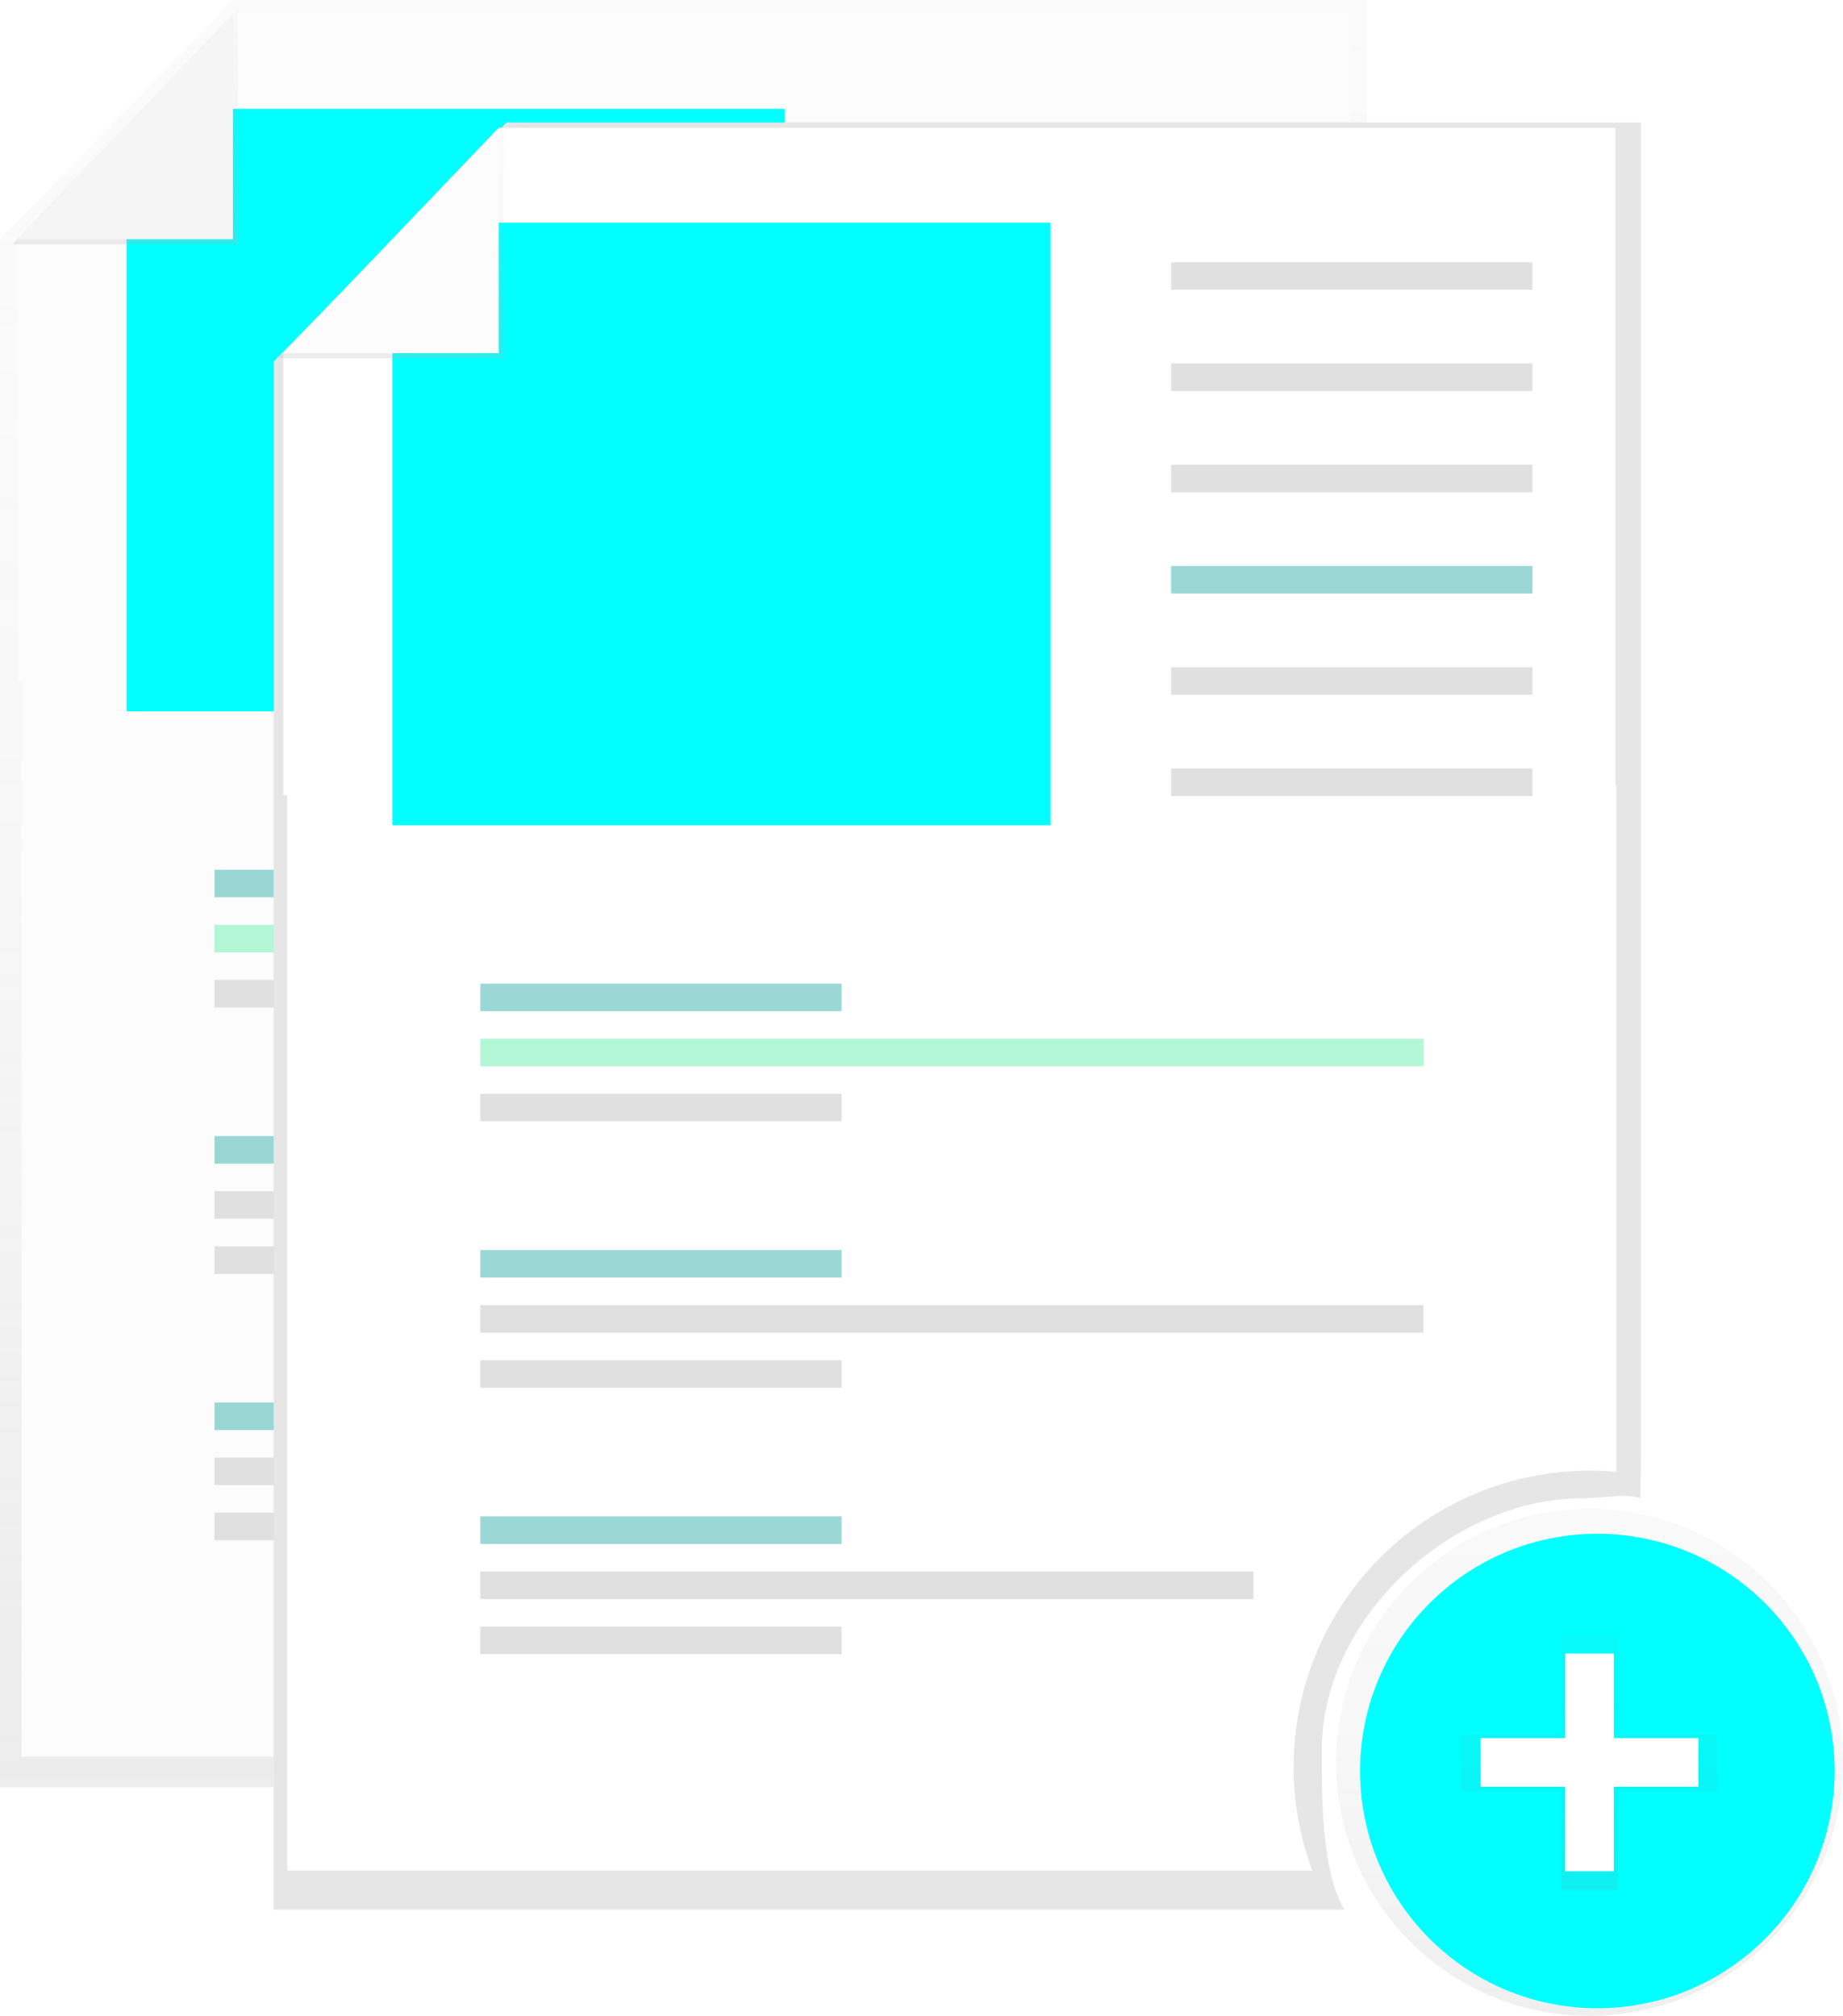 <?xml version="1.0" encoding="UTF-8" standalone="no"?>
<svg
   xmlns:dc="http://purl.org/dc/elements/1.1/"
   xmlns:cc="http://creativecommons.org/ns#"
   xmlns:rdf="http://www.w3.org/1999/02/22-rdf-syntax-ns#"
   xmlns:svg="http://www.w3.org/2000/svg"
   xmlns="http://www.w3.org/2000/svg"
   xmlns:xlink="http://www.w3.org/1999/xlink"
   xmlns:sodipodi="http://sodipodi.sourceforge.net/DTD/sodipodi-0.dtd"
   xmlns:inkscape="http://www.inkscape.org/namespaces/inkscape"
   id="72abf1fc-af5c-4a12-adab-83afeedac95e"
   data-name="Layer 1"
   width="728"
   height="796.38"
   viewBox="0 0 728 796.38"
   version="1.1"
   sodipodi:docname="files.svg"
   inkscape:version="0.92.3 (2405546, 2018-03-11)">
  <sodipodi:namedview
     pagecolor="#ffffff"
     bordercolor="#666666"
     borderopacity="1"
     objecttolerance="10"
     gridtolerance="10"
     guidetolerance="10"
     inkscape:pageopacity="0"
     inkscape:pageshadow="2"
     inkscape:window-width="1920"
     inkscape:window-height="1017"
     id="namedview123"
     showgrid="false"
     inkscape:zoom="0.97005355"
     inkscape:cx="364"
     inkscape:cy="398.19"
     inkscape:window-x="-8"
     inkscape:window-y="-8"
     inkscape:window-maximized="1"
     inkscape:current-layer="72abf1fc-af5c-4a12-adab-83afeedac95e" />
  <defs
     id="defs20">
    <linearGradient
       id="44dab5fe-2df9-47ba-adb2-140775afca0e"
       x1="506"
       y1="757.81"
       x2="506"
       y2="51.81"
       gradientUnits="userSpaceOnUse">
      <stop
         offset="0"
         stop-color="#b3b3b3"
         stop-opacity="0.25"
         id="stop2" />
      <stop
         offset="0.54"
         stop-color="#b3b3b3"
         stop-opacity="0.1"
         id="stop4" />
      <stop
         offset="1"
         stop-color="#b3b3b3"
         stop-opacity="0.05"
         id="stop6" />
    </linearGradient>
    <linearGradient
       id="b071ddd1-33a6-4512-b8b6-1cee124e019a"
       x1="49.46"
       y1="96.5"
       x2="49.46"
       y2="3.5"
       xlink:href="#44dab5fe-2df9-47ba-adb2-140775afca0e" />
    <linearGradient
       id="d200849e-56d5-45c5-85eb-e9070e3330a6"
       x1="627.87"
       y1="796.38"
       x2="627.87"
       y2="596.12"
       gradientUnits="userSpaceOnUse">
      <stop
         offset="0"
         stop-color="gray"
         stop-opacity="0.25"
         id="stop10" />
      <stop
         offset="0.54"
         stop-color="gray"
         stop-opacity="0.12"
         id="stop12" />
      <stop
         offset="1"
         stop-color="gray"
         stop-opacity="0.1"
         id="stop14" />
    </linearGradient>
    <linearGradient
       id="39846f9a-c4dd-4a41-91c8-743bb7d77e65"
       x1="627.87"
       y1="746.82"
       x2="627.87"
       y2="645.68"
       xlink:href="#d200849e-56d5-45c5-85eb-e9070e3330a6" />
    <linearGradient
       id="af8f0828-33b7-4bd6-b50f-ae3d37501acf"
       x1="611"
       y1="802.81"
       x2="611"
       y2="96.81"
       xlink:href="#44dab5fe-2df9-47ba-adb2-140775afca0e" />
    <linearGradient
       id="152252ce-949a-4e00-886c-6a46b2444b40"
       x1="154.46"
       y1="141.5"
       x2="154.46"
       y2="48.5"
       xlink:href="#44dab5fe-2df9-47ba-adb2-140775afca0e" />
    <filter
       style="color-interpolation-filters:sRGB"
       inkscape:label="Drop Shadow"
       id="filter942">
      <feFlood
         flood-opacity="0.498"
         flood-color="rgb(0,0,0)"
         result="flood"
         id="feFlood932" />
      <feComposite
         in="flood"
         in2="SourceGraphic"
         operator="in"
         result="composite1"
         id="feComposite934" />
      <feGaussianBlur
         in="composite1"
         stdDeviation="9.9"
         result="blur"
         id="feGaussianBlur936" />
      <feOffset
         dx="3.1"
         dy="3.4"
         result="offset"
         id="feOffset938" />
      <feComposite
         in="SourceGraphic"
         in2="offset"
         operator="over"
         result="composite2"
         id="feComposite940" />
    </filter>
    <filter
       style="color-interpolation-filters:sRGB"
       inkscape:label="Drop Shadow"
       id="filter954">
      <feFlood
         flood-opacity="0.498"
         flood-color="rgb(0,0,0)"
         result="flood"
         id="feFlood944" />
      <feComposite
         in="flood"
         in2="SourceGraphic"
         operator="in"
         result="composite1"
         id="feComposite946" />
      <feGaussianBlur
         in="composite1"
         stdDeviation="9.9"
         result="blur"
         id="feGaussianBlur948" />
      <feOffset
         dx="3.1"
         dy="3.4"
         result="offset"
         id="feOffset950" />
      <feComposite
         in="SourceGraphic"
         in2="offset"
         operator="over"
         result="composite2"
         id="feComposite952" />
    </filter>
  </defs>
  <title
     id="title22">add file2</title>
  <path
     d="M650,694.81c0-51.76,51.11-99.48,102.87-99.48,7.93,0,15.62-2,23-.16.1-2.26.16-15.54.16-17.82V51.81H328l-92,94.5v611.5H659C649.9,743.37,650,713.15,650,694.81Z"
     transform="translate(-236 -51.81)"
     fill="url(#44dab5fe-2df9-47ba-adb2-140775afca0e)"
     id="path24" />
  <path
     d="M642,704.81a117,117,0,0,1,117-117c3.53,0,7,.17,10.48.47V317h-525V745.81H649.39A116.74,116.74,0,0,1,642,704.81Z"
     transform="translate(-236 -51.81)"
     fill="#fcfcfc"
     id="path26" />
  <polygon
     points="533.09 269.19 6.91 269.19 6.91 94.5 92 5.5 533.09 5.5 533.09 269.19"
     fill="#fcfcfc"
     id="polygon28" />
  <rect
     x="357.59"
     y="58.59"
     width="142.73"
     height="10.89"
     fill="#e0e0e0"
     id="rect30" />
  <rect
     x="357.59"
     y="98.59"
     width="142.73"
     height="10.89"
     fill="#e0e0e0"
     id="rect32" />
  <rect
     x="357.59"
     y="138.59"
     width="142.73"
     height="10.89"
     fill="#e0e0e0"
     id="rect34" />
  <rect
     x="357.59"
     y="178.59"
     width="142.73"
     height="10.89"
     fill="#38b2ac"
     opacity="0.5"
     id="rect36" />
  <rect
     x="357.59"
     y="218.59"
     width="142.73"
     height="10.89"
     fill="#e0e0e0"
     id="rect38" />
  <rect
     x="357.59"
     y="258.59"
     width="142.73"
     height="10.89"
     fill="#e0e0e0"
     id="rect40" />
  <rect
     x="84.72"
     y="343.59"
     width="142.73"
     height="10.89"
     fill="#38b2ac"
     opacity="0.5"
     id="rect42" />
  <rect
     x="84.72"
     y="387.13"
     width="142.73"
     height="10.89"
     fill="#e0e0e0"
     id="rect44" />
  <rect
     x="84.72"
     y="365.36"
     width="372.56"
     height="10.89"
     fill="#69f0ae"
     opacity="0.5"
     id="rect46" />
  <rect
     x="84.72"
     y="448.82"
     width="142.73"
     height="10.89"
     fill="#38b2ac"
     opacity="0.5"
     id="rect48" />
  <rect
     x="84.72"
     y="492.37"
     width="142.73"
     height="10.89"
     fill="#e0e0e0"
     id="rect50" />
  <rect
     x="84.72"
     y="470.59"
     width="372.56"
     height="10.89"
     fill="#e0e0e0"
     id="rect52" />
  <rect
     x="84.72"
     y="554.06"
     width="142.73"
     height="10.89"
     fill="#38b2ac"
     opacity="0.5"
     id="rect54" />
  <rect
     x="84.72"
     y="597.6"
     width="142.73"
     height="10.89"
     fill="#e0e0e0"
     id="rect56" />
  <rect
     x="84.72"
     y="575.83"
     width="305.41"
     height="10.89"
     fill="#e0e0e0"
     id="rect58" />
  <polygon
     points="310 281 50 281 50 54 59 43 79.75 43 310 43 310 281"
     fill="#38b2ac"
     id="polygon60"
     style="fill:#00ffff" />
  <polygon
     points="4.91 96.5 94 96.5 94 3.5 4.91 96.5"
     fill="url(#b071ddd1-33a6-4512-b8b6-1cee124e019a)"
     id="polygon62" />
  <polygon
     points="6.91 94.5 92 94.5 92 5.5 6.91 94.5"
     fill="#f5f5f5"
     id="polygon64" />
  <g
     opacity="0.5"
     id="g68">
    <circle
       cx="627.87"
       cy="696.25"
       r="100.13"
       fill="url(#d200849e-56d5-45c5-85eb-e9070e3330a6)"
       id="circle66" />
  </g>
  <circle
     cx="627.87"
     cy="696.25"
     r="93.72"
     fill="#3ad29f"
     id="circle70"
     style="filter:url(#filter942);fill:#00ffff" />
  <g
     opacity="0.5"
     id="g74">
    <polygon
       points="678.44 684.95 639.16 684.95 639.16 645.68 616.58 645.68 616.58 684.95 577.3 684.95 577.3 707.54 616.58 707.54 616.58 746.82 639.16 746.82 639.16 707.54 678.44 707.54 678.44 684.95"
       fill="url(#39846f9a-c4dd-4a41-91c8-743bb7d77e65)"
       id="polygon72" />
  </g>
  <rect
     x="618.27"
     y="653.26"
     width="19.2"
     height="85.97"
     fill="#fff"
     id="rect76" />
  <rect
     x="854.27"
     y="705.07"
     width="19.2"
     height="85.97"
     transform="translate(1375.93 -167.62) rotate(90)"
     fill="#fff"
     id="rect78" />
  <path
     d="M755,739.81c0-51.76,51.11-99.48,102.87-99.48,7.93,0,15.62-2,23-.16.1-2.26.16-15.54.16-17.82V96.81H433l-92,94.5v611.5H764C754.9,788.37,755,758.15,755,739.81Z"
     transform="translate(-236 -51.81)"
     fill="url(#af8f0828-33b7-4bd6-b50f-ae3d37501acf)"
     id="path80"
     style="fill:#e6e6e6;filter:url(#filter954)" />
  <path
     d="M747,749.81a117,117,0,0,1,117-117c3.53,0,7,.17,10.48.47V362h-525V790.81H754.39A116.74,116.74,0,0,1,747,749.81Z"
     transform="translate(-236 -51.81)"
     fill="#fff"
     id="path82" />
  <polygon
     points="638.09 314.19 111.91 314.19 111.91 139.5 197 50.5 638.09 50.5 638.09 314.19"
     fill="#fff"
     id="polygon84" />
  <rect
     x="462.59"
     y="103.59"
     width="142.73"
     height="10.89"
     fill="#e0e0e0"
     id="rect86" />
  <rect
     x="462.59"
     y="143.59"
     width="142.73"
     height="10.89"
     fill="#e0e0e0"
     id="rect88" />
  <rect
     x="462.59"
     y="183.59"
     width="142.73"
     height="10.89"
     fill="#e0e0e0"
     id="rect90" />
  <rect
     x="462.59"
     y="223.59"
     width="142.73"
     height="10.89"
     fill="#38b2ac"
     opacity="0.5"
     id="rect92" />
  <rect
     x="462.59"
     y="263.59"
     width="142.73"
     height="10.89"
     fill="#e0e0e0"
     id="rect94" />
  <rect
     x="462.59"
     y="303.59"
     width="142.73"
     height="10.89"
     fill="#e0e0e0"
     id="rect96" />
  <rect
     x="189.72"
     y="388.59"
     width="142.73"
     height="10.89"
     fill="#38b2ac"
     opacity="0.5"
     id="rect98" />
  <rect
     x="189.72"
     y="432.13"
     width="142.73"
     height="10.89"
     fill="#e0e0e0"
     id="rect100" />
  <rect
     x="189.72"
     y="410.36"
     width="372.56"
     height="10.89"
     fill="#69f0ae"
     opacity="0.5"
     id="rect102" />
  <rect
     x="189.72"
     y="493.82"
     width="142.73"
     height="10.89"
     fill="#38b2ac"
     opacity="0.5"
     id="rect104" />
  <rect
     x="189.72"
     y="537.37"
     width="142.73"
     height="10.89"
     fill="#e0e0e0"
     id="rect106" />
  <rect
     x="189.72"
     y="515.59"
     width="372.56"
     height="10.89"
     fill="#e0e0e0"
     id="rect108" />
  <rect
     x="189.72"
     y="599.06"
     width="142.73"
     height="10.89"
     fill="#38b2ac"
     opacity="0.5"
     id="rect110" />
  <rect
     x="189.72"
     y="642.6"
     width="142.73"
     height="10.89"
     fill="#e0e0e0"
     id="rect112" />
  <rect
     x="189.72"
     y="620.83"
     width="305.41"
     height="10.89"
     fill="#e0e0e0"
     id="rect114" />
  <polygon
     points="415 326 155 326 155 99 164 88 184.75 88 415 88 415 326"
     fill="#38b2ac"
     id="polygon116"
     style="fill:#00ffff" />
  <polygon
     points="109.91 141.5 199 141.5 199 48.5 109.91 141.5"
     fill="url(#152252ce-949a-4e00-886c-6a46b2444b40)"
     id="polygon118" />
  <polygon
     points="111.91 139.5 197 139.5 197 50.5 111.91 139.5"
     fill="#fcfcfc"
     id="polygon120" />
</svg>
